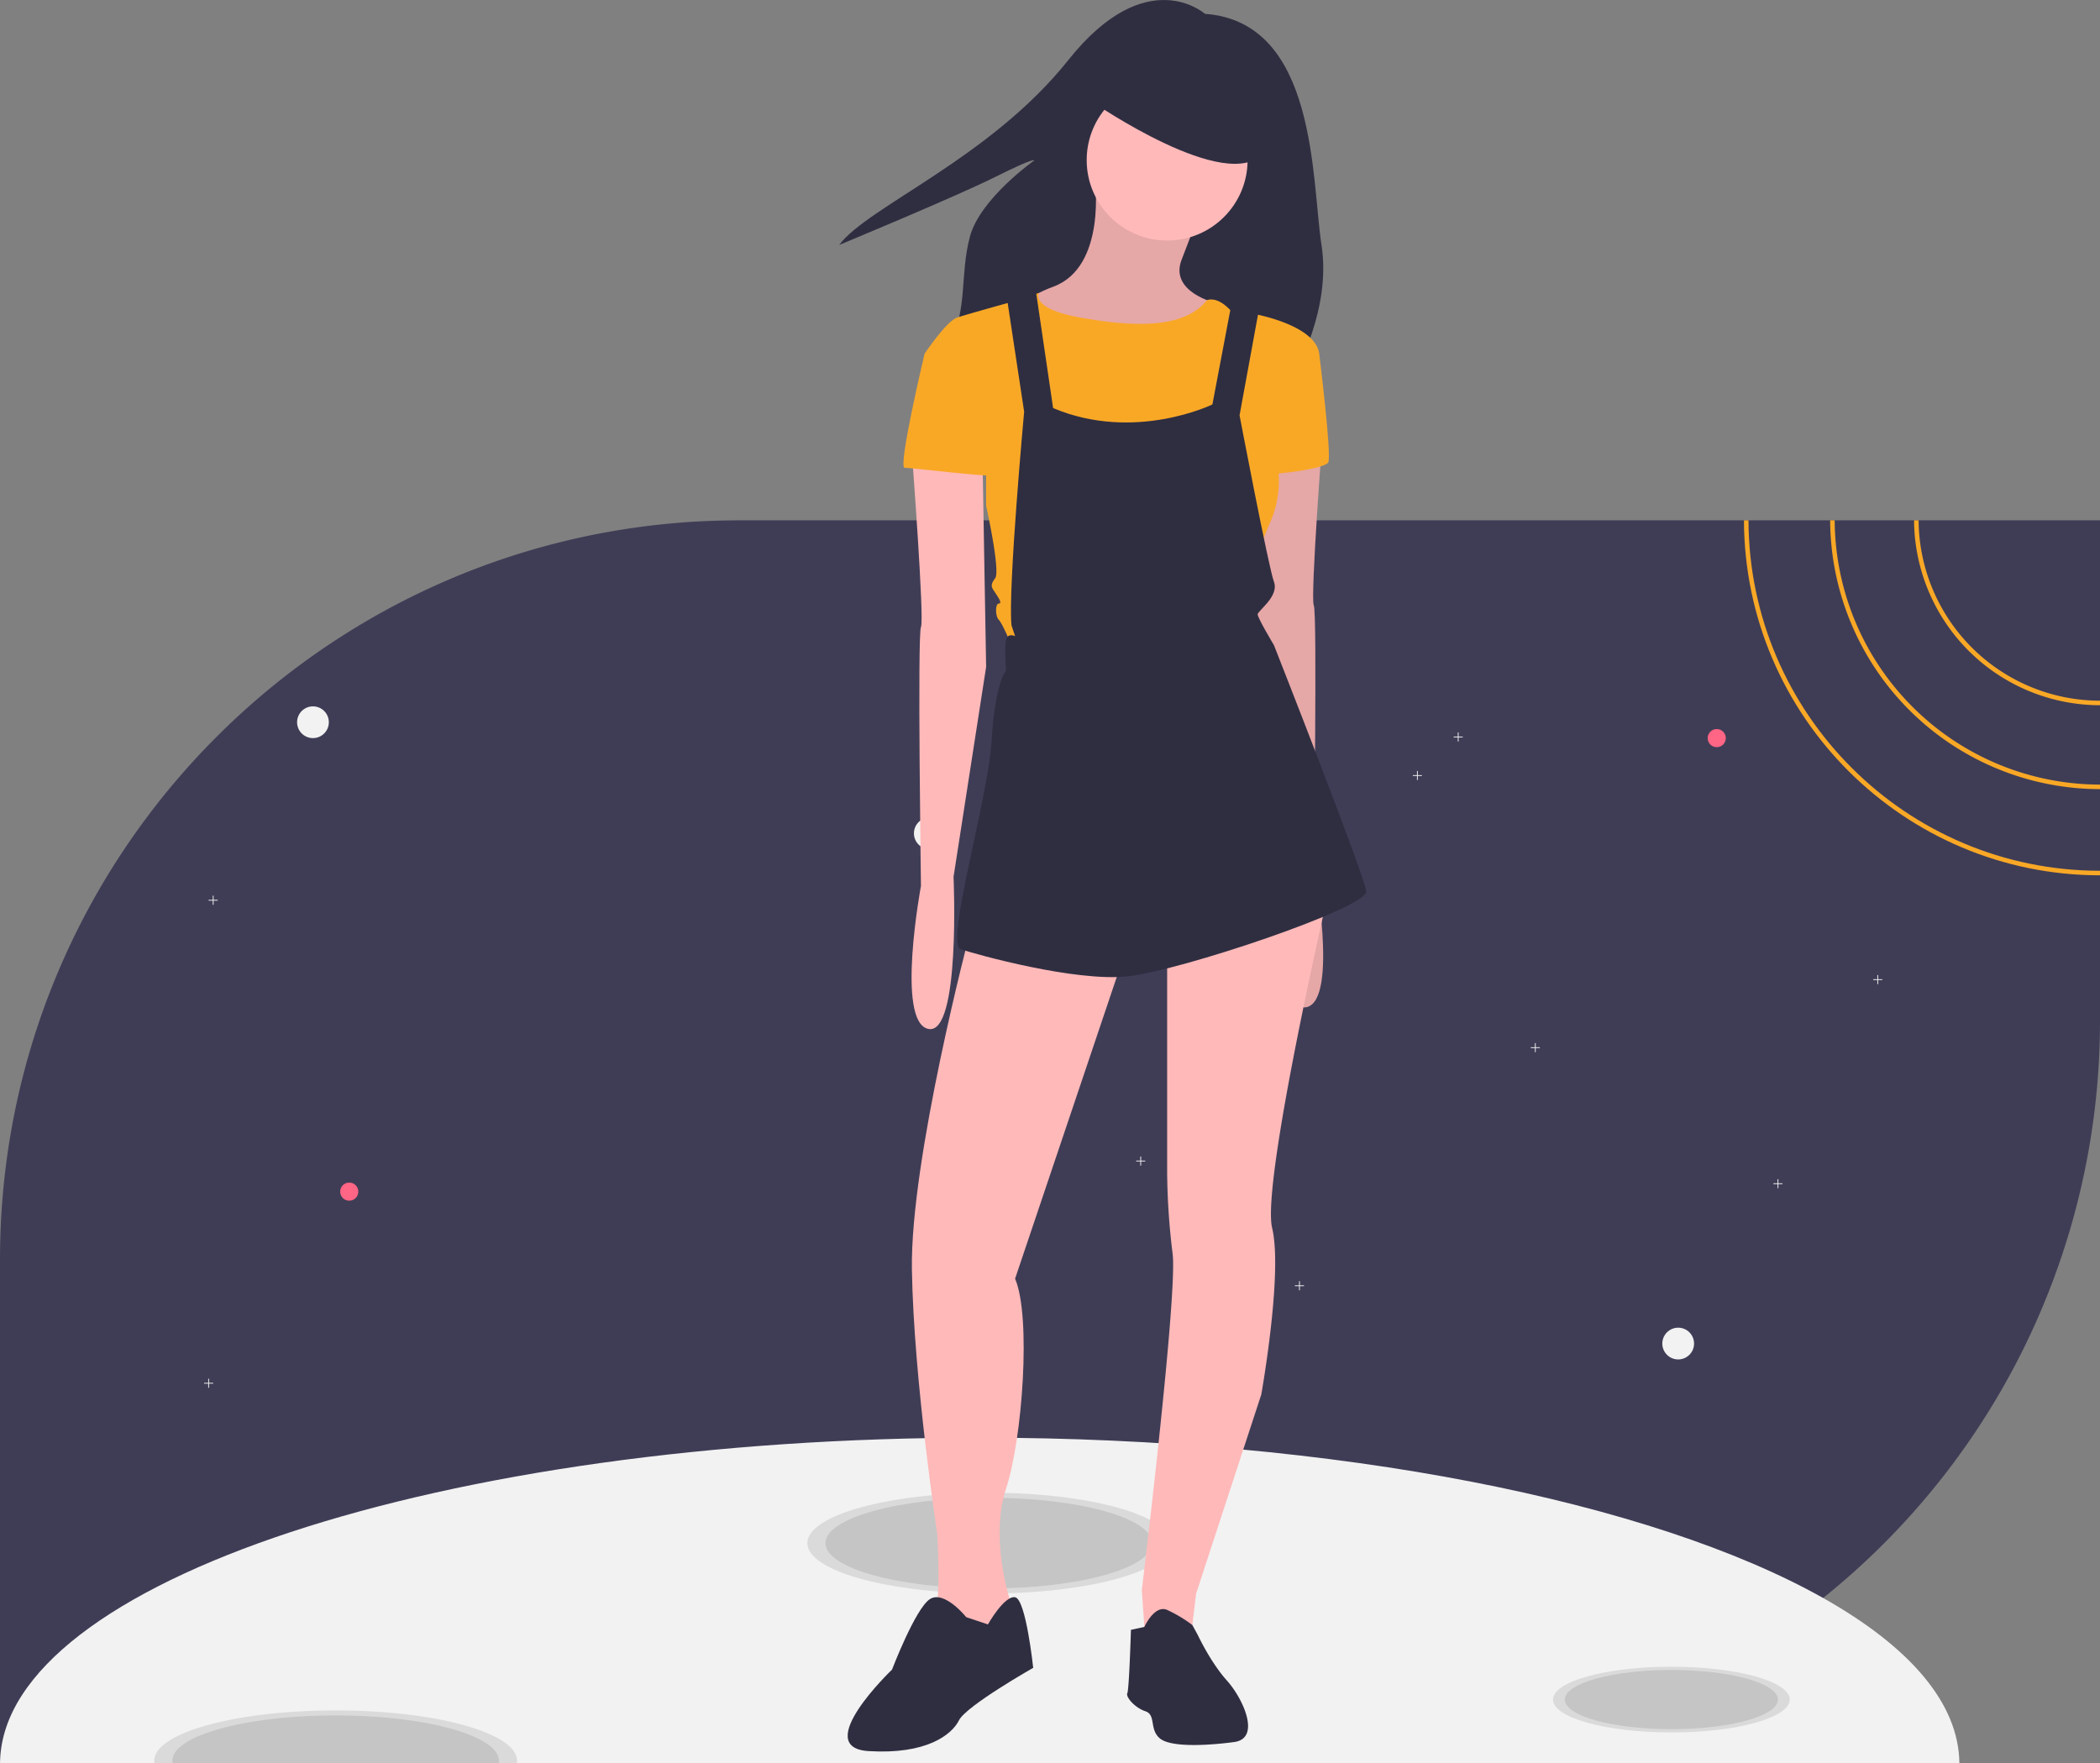 <svg id="aae24414-ee44-4ea7-8674-475210c6e49e" data-name="Layer 1" xmlns="http://www.w3.org/2000/svg" width="926" height="777.5" viewBox="0 0 926 777.5"><rect x="0" y="0" width="926" height="777.5" fill="#808080" stroke="none"/><title>my_universe</title><path d="M1063,290.71V511.59a325.991,325.991,0,0,1-326,326H137V616.71c0-118.03,62.73-221.42,156.68-278.63a323.577,323.577,0,0,1,50.88-25.18,320.09,320.09,0,0,1,31.76-10.53c.21-.07.43-.13.64-.18q4.77-1.305,9.6-2.46c.18-.05.35-.09.53-.13a326.116,326.116,0,0,1,60.47-8.53c2.41-.11,4.82-.2,7.25-.25.87-.03,1.75-.05,2.64-.05q2.76-.06,5.55-.06Z" transform="translate(-137 -61.25)" fill="#3f3d56"/><path d="M1000.99,838.75H137.01c0-.39.01-.77.03-1.16C139.7,758.83,332.07,695.25,569,695.25c158.28,0,296.68,28.37,371.91,70.7C978.84,787.29,1000.72,812.17,1000.99,838.75Z" transform="translate(-137 -61.25)" fill="#f2f2f2"/><g opacity="0.1"><path d="M365,837.75a6.636,6.636,0,0,1-.08,1H205.08a6.636,6.636,0,0,1-.08-1,.86.86,0,0,1,.01-.16c.3-12.2,36-22.06,79.99-22.06s79.69,9.86,79.99,22.06A.86.86,0,0,1,365,837.75Z" transform="translate(-137 -61.25)"/></g><g opacity="0.1"><ellipse cx="436" cy="680.5" rx="80" ry="22.222"/></g><g opacity="0.1"><path d="M357,837.75a5.635,5.635,0,0,1-.09,1H213.09a5.635,5.635,0,0,1-.09-1,.86.86,0,0,1,.01-.16c.3-10.98,32.42-19.84,71.99-19.84s71.69,8.86,71.99,19.84A.86.86,0,0,1,357,837.75Z" transform="translate(-137 -61.25)"/></g><g opacity="0.1"><ellipse cx="436" cy="680.5" rx="72" ry="20"/></g><g opacity="0.1"><ellipse cx="737" cy="749.5" rx="52.2" ry="14.5"/></g><g opacity="0.1"><ellipse cx="737" cy="749.5" rx="46.98" ry="13.05"/></g><circle cx="138" cy="318.5" r="7" fill="#f2f2f2"/><circle cx="740" cy="592.5" r="7" fill="#f2f2f2"/><circle cx="410" cy="367.5" r="7" fill="#f2f2f2"/><circle cx="757" cy="325.5" r="4" fill="#ff6584"/><circle cx="154" cy="525.5" r="4" fill="#ff6584"/><polygon points="94 609.822 92.178 609.822 92.178 608 91.822 608 91.822 609.822 90 609.822 90 610.178 91.822 610.178 91.822 612 92.178 612 92.178 610.178 94 610.178 94 609.822" fill="#f2f2f2"/><polygon points="679 461.822 677.178 461.822 677.178 460 676.822 460 676.822 461.822 675 461.822 675 462.178 676.822 462.178 676.822 464 677.178 464 677.178 462.178 679 462.178 679 461.822" fill="#f2f2f2"/><polygon points="830 431.822 828.178 431.822 828.178 430 827.822 430 827.822 431.822 826 431.822 826 432.178 827.822 432.178 827.822 434 828.178 434 828.178 432.178 830 432.178 830 431.822" fill="#f2f2f2"/><polygon points="505 511.822 503.178 511.822 503.178 510 502.822 510 502.822 511.822 501 511.822 501 512.178 502.822 512.178 502.822 514 503.178 514 503.178 512.178 505 512.178 505 511.822" fill="#f2f2f2"/><polygon points="786 521.822 784.178 521.822 784.178 520 783.822 520 783.822 521.822 782 521.822 782 522.178 783.822 522.178 783.822 524 784.178 524 784.178 522.178 786 522.178 786 521.822" fill="#f2f2f2"/><polygon points="447 564.822 445.178 564.822 445.178 563 444.822 563 444.822 564.822 443 564.822 443 565.178 444.822 565.178 444.822 567 445.178 567 445.178 565.178 447 565.178 447 564.822" fill="#f2f2f2"/><polygon points="575 566.822 573.178 566.822 573.178 565 572.822 565 572.822 566.822 571 566.822 571 567.178 572.822 567.178 572.822 569 573.178 569 573.178 567.178 575 567.178 575 566.822" fill="#f2f2f2"/><polygon points="96 396.822 94.178 396.822 94.178 395 93.822 395 93.822 396.822 92 396.822 92 397.178 93.822 397.178 93.822 399 94.178 399 94.178 397.178 96 397.178 96 396.822" fill="#f2f2f2"/><polygon points="481 380.822 479.178 380.822 479.178 379 478.822 379 478.822 380.822 477 380.822 477 381.178 478.822 381.178 478.822 383 479.178 383 479.178 381.178 481 381.178 481 380.822" fill="#f2f2f2"/><polygon points="645 324.822 643.178 324.822 643.178 323 642.822 323 642.822 324.822 641 324.822 641 325.178 642.822 325.178 642.822 327 643.178 327 643.178 325.178 645 325.178 645 324.822" fill="#f2f2f2"/><polygon points="627 341.822 625.178 341.822 625.178 340 624.822 340 624.822 341.822 623 341.822 623 342.178 624.822 342.178 624.822 344 625.178 344 625.178 342.178 627 342.178 627 341.822" fill="#f2f2f2"/><circle cx="556" cy="295.5" r="4" fill="#f2f2f2"/><path d="M983.01,290.71h-2A82.085,82.085,0,0,0,1063,372.25v-2A80.079,80.079,0,0,1,983.01,290.71Z" transform="translate(-137 -61.25)" fill="#f9a826"/><path d="M946.01,290.71h-2A119.115,119.115,0,0,0,1063,409.25v-2A117.122,117.122,0,0,1,946.01,290.71Z" transform="translate(-137 -61.25)" fill="#f9a826"/><path d="M908,290.71h-2c.25,86.36,70.58,156.54,157,156.54v-2C977.68,445.25,908.25,375.97,908,290.71Z" transform="translate(-137 -61.25)" fill="#f9a826"/><path d="M668.329,67.357s-25.695-23.037-60.251,20.379-88.605,64.681-101.009,81.516c0,0,51.391-21.265,69.112-30.126S593.015,132.038,593.015,132.038s-23.923,16.835-28.354,33.67-.886,31.012-8.86,47.847,152.4,11.519,152.4,11.519,15.949-27.467,11.519-55.821S717.948,70.901,668.329,67.357Z" transform="translate(-137 -61.25)" fill="#2f2e41"/><path d="M619.728,139.83s5.587,39.112-18.359,47.892-15.166,20.753-15.166,20.753l35.919,17.561,38.314-11.973,12.771-19.157s-20.753-4.789-15.166-19.157,7.184-19.157,7.184-19.157Z" transform="translate(-137 -61.25)" fill="#ffb9b9"/><path d="M619.728,139.83s5.587,39.112-18.359,47.892-15.166,20.753-15.166,20.753l35.919,17.561,38.314-11.973,12.771-19.157s-20.753-4.789-15.166-19.157,7.184-19.157,7.184-19.157Z" transform="translate(-137 -61.25)" opacity="0.1"/><path d="M720.302,251.578s-5.587,73.435-3.991,76.628,0,114.143,0,114.143,11.175,59.865-3.193,63.058-11.175-67.049-11.175-67.049l-14.368-92.592,1.596-91.794Z" transform="translate(-137 -61.25)" fill="#ffb9b9"/><path d="M720.302,251.578s-5.587,73.435-3.991,76.628,0,114.143,0,114.143,11.175,59.865-3.193,63.058-11.175-67.049-11.175-67.049l-14.368-92.592,1.596-91.794Z" transform="translate(-137 -61.25)" opacity="0.1"/><path d="M564.652,472.681s-26.341,99.776-25.543,148.466S550.284,737.685,550.284,737.685s1.596,29.534-.798,32.726,11.973,16.762,11.973,16.762L576.625,778.393l5.587-6.386v-5.587s-8.78-27.139-1.596-48.69,11.175-75.829,3.991-92.592l49.489-146.87Z" transform="translate(-137 -61.25)" fill="#ffb9b9"/><path d="M563.055,774.402s-9.578-11.973-15.964-7.982-16.762,31.13-16.762,31.13-35.919,34.323-10.377,35.919,36.717-7.184,39.91-13.569,32.726-23.148,32.726-23.148-3.193-30.332-7.982-31.13S572.634,777.595,572.634,777.595Z" transform="translate(-137 -61.25)" fill="#2f2e41"/><path d="M651.656,479.067V578.044a306.032,306.032,0,0,0,2.395,35.919c2.395,17.561-13.569,148.466-13.569,148.466l1.596,23.148,19.955-1.596,2.395-19.955,28.735-87.803s9.578-53.48,4.789-73.435,24.744-147.668,24.744-147.668Z" transform="translate(-137 -61.25)" fill="#ffb9b9"/><path d="M635.692,779.99l5.912-1.285s4.465-9.89,10.052-7.495a60.258,60.258,0,0,1,11.11,6.657l2.459,4.518s5.587,11.973,12.771,19.955,15.166,25.543,3.193,27.139-27.937,2.395-32.726-1.596-1.596-10.377-6.386-11.973-8.78-6.386-7.982-7.982S635.692,779.99,635.692,779.99Z" transform="translate(-137 -61.25)" fill="#2f2e41"/><circle cx="514.656" cy="70.598" r="35.475" fill="#ffb9b9"/><path d="M584.607,194.108l10.543-3.681s-4.158,6.874,18.192,10.865,45.495,5.404,55.873-7.675c0,0,3.992-1.904,9.58,3.684s8.78,3.991,8.78,3.991l-3.991,20.753-7.982,38.314L665.226,289.094l-29.534-6.386-31.928-23.148-11.973-31.13V199.695Z" transform="translate(-137 -61.25)" fill="#f9a826"/><path d="M681.988,205.282l7.982-5.587s27.139,4.789,28.735,17.561l-20.753,39.91a45.437,45.437,0,0,1-.798,34.323c-7.982,18.359-7.184,22.35-7.184,22.35l-5.587,23.946-101.372,7.982s-3.991-9.578-5.587-11.175-1.596-7.184,0-7.184,0-2.395-1.596-4.789-2.395-3.193,0-6.386-3.991-31.928-3.991-31.928v-31.13l-27.139-35.919s9.578-14.368,14.368-15.964,27.571-7.892,27.571-7.892l5.155,7.59,7.184,57.772,10.377,35.121,43.691-7.423,16.973-28.496,11.175-33.525Z" transform="translate(-137 -61.25)" fill="#f9a826"/><path d="M712.32,212.466l6.386,4.789s5.587,44.699,3.991,47.892-29.534,6.386-30.332,4.789S712.32,212.466,712.32,212.466Z" transform="translate(-137 -61.25)" fill="#f9a826"/><path d="M580.616,190.117l7.982,52.682s-7.184,78.224-5.587,94.188l1.596,4.789s-3.193-1.596-3.991,1.596,0,13.569,0,13.569-4.789,4.789-6.386,31.13-20.753,89.399-13.569,91.794,50.287,14.368,73.435,11.973,106.161-30.332,105.363-37.516S698.75,345.766,698.75,345.766s-7.184-11.973-7.184-13.569,9.578-7.982,7.184-14.368-15.166-73.435-15.166-73.435l8.78-47.892-11.973-3.193-8.78,46.296s-34.323,16.762-70.242,1.596l-7.982-54.278Z" transform="translate(-137 -61.25)" fill="#2f2e41"/><path d="M619.02,106.388s59.067,40.708,75.031,22.35S666.114,94.415,666.114,94.415l-36.717-3.991Z" transform="translate(-137 -61.25)" fill="#2f2e41"/><path d="M539.109,261.157s5.587,73.435,3.991,76.628,0,114.143,0,114.143-11.175,59.865,3.193,63.058,11.175-67.049,11.175-67.049l14.368-92.592-1.596-91.794Z" transform="translate(-137 -61.25)" fill="#ffb9b9"/><path d="M551.082,214.861l-6.386,2.395s-11.973,50.287-8.78,50.287,41.507,4.789,41.507,3.193-7.184-40.708-7.184-40.708Z" transform="translate(-137 -61.25)" fill="#f9a826"/></svg>
